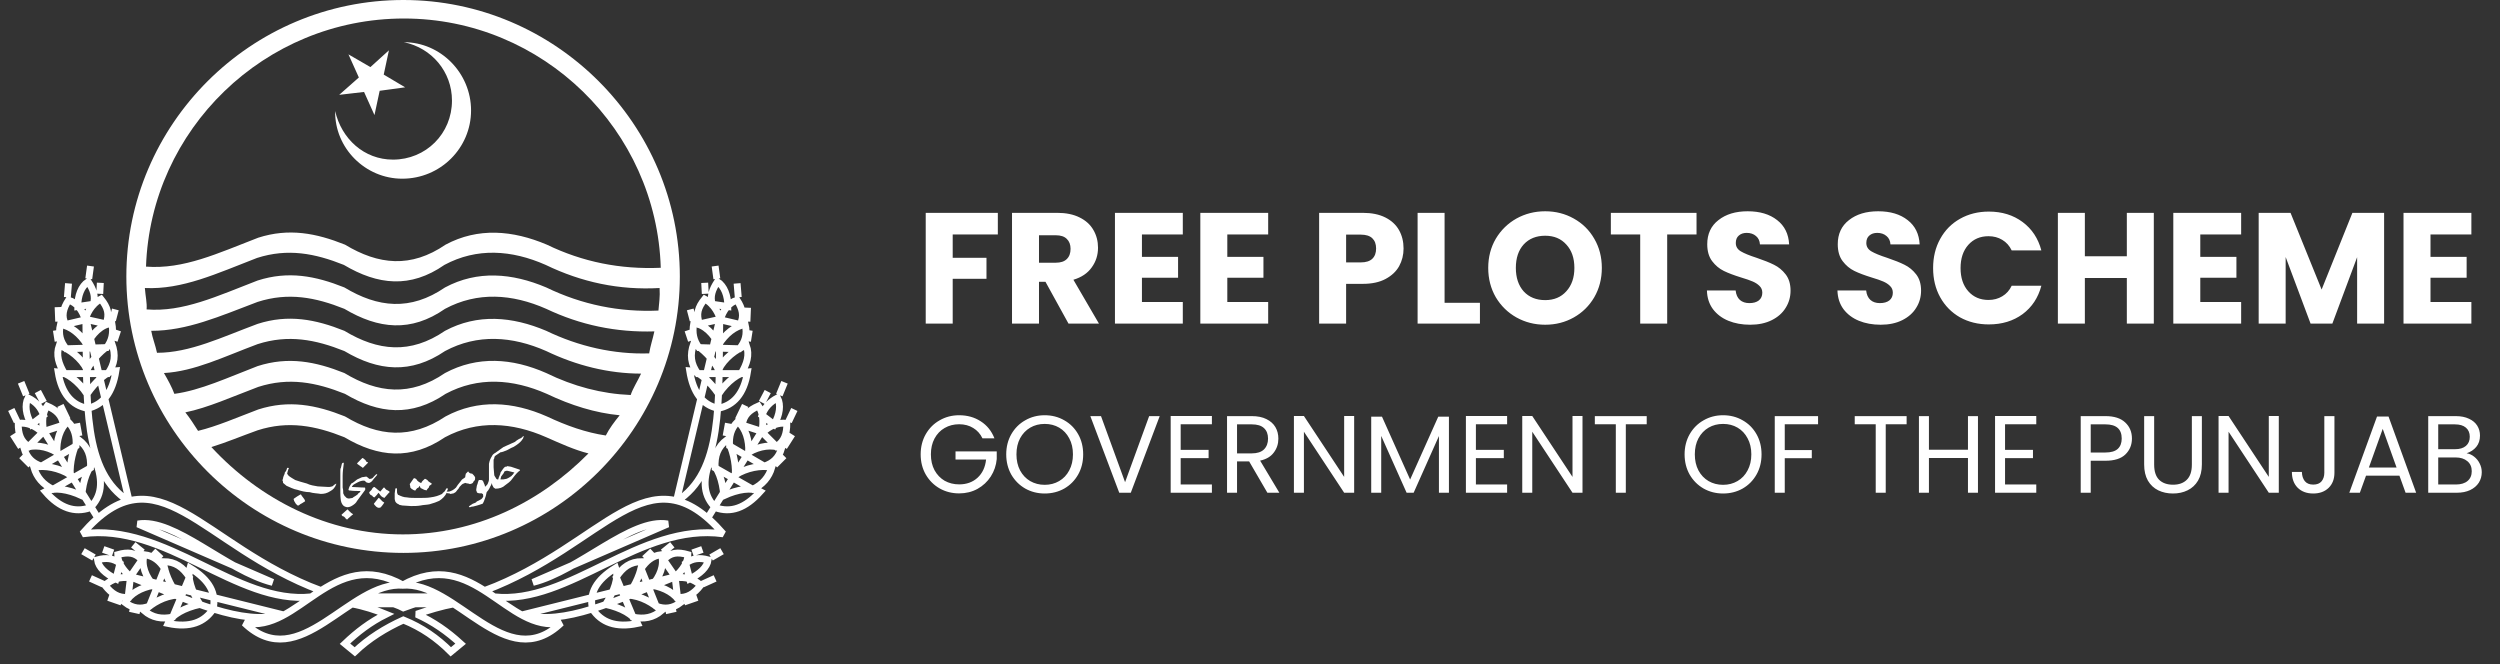<svg width="222" height="59" viewBox="0 0 222 59" fill="none" xmlns="http://www.w3.org/2000/svg">
<rect x="0" y="0" width="222" height="59" fill="#333333" stroke="none"/>
<path d="M88.608 18.901V20.821H84.6V22.894H87.599V24.758H84.6V28.738H82.204V18.901H88.608ZM94.884 28.738L92.838 25.024H92.263V28.738H89.867V18.901H93.889C94.664 18.901 95.323 19.036 95.864 19.307C96.416 19.578 96.827 19.952 97.097 20.428C97.368 20.895 97.504 21.419 97.504 21.998C97.504 22.652 97.317 23.235 96.943 23.749C96.579 24.263 96.037 24.627 95.318 24.842L97.588 28.738H94.884ZM92.263 23.329H93.749C94.188 23.329 94.515 23.221 94.729 23.006C94.954 22.792 95.066 22.488 95.066 22.096C95.066 21.722 94.954 21.428 94.729 21.213C94.515 20.998 94.188 20.891 93.749 20.891H92.263V23.329ZM101.404 20.821V22.81H104.613V24.66H101.404V26.818H105.033V28.738H99.008V18.901H105.033V20.821H101.404ZM108.985 20.821V22.81H112.194V24.66H108.985V26.818H112.614V28.738H106.589V18.901H112.614V20.821H108.985ZM124.636 22.068C124.636 22.637 124.505 23.161 124.243 23.637C123.982 24.104 123.58 24.483 123.038 24.772C122.496 25.062 121.824 25.206 121.02 25.206H119.535V28.738H117.139V18.901H121.02C121.805 18.901 122.468 19.036 123.01 19.307C123.552 19.578 123.958 19.952 124.229 20.428C124.5 20.905 124.636 21.451 124.636 22.068ZM120.838 23.301C121.296 23.301 121.637 23.193 121.861 22.979C122.085 22.764 122.198 22.46 122.198 22.068C122.198 21.675 122.085 21.372 121.861 21.157C121.637 20.942 121.296 20.835 120.838 20.835H119.535V23.301H120.838ZM128.279 26.888H131.418V28.738H125.883V18.901H128.279V26.888ZM137.213 28.836C136.288 28.836 135.438 28.621 134.663 28.191C133.897 27.761 133.285 27.163 132.827 26.398C132.379 25.622 132.154 24.753 132.154 23.791C132.154 22.829 132.379 21.965 132.827 21.199C133.285 20.433 133.897 19.835 134.663 19.405C135.438 18.976 136.288 18.761 137.213 18.761C138.138 18.761 138.983 18.976 139.749 19.405C140.524 19.835 141.132 20.433 141.571 21.199C142.019 21.965 142.243 22.829 142.243 23.791C142.243 24.753 142.019 25.622 141.571 26.398C141.122 27.163 140.515 27.761 139.749 28.191C138.983 28.621 138.138 28.836 137.213 28.836ZM137.213 26.65C137.998 26.65 138.623 26.388 139.09 25.865C139.567 25.342 139.805 24.651 139.805 23.791C139.805 22.922 139.567 22.231 139.09 21.717C138.623 21.194 137.998 20.933 137.213 20.933C136.419 20.933 135.784 21.19 135.307 21.703C134.84 22.217 134.607 22.913 134.607 23.791C134.607 24.66 134.84 25.356 135.307 25.879C135.784 26.393 136.419 26.65 137.213 26.65ZM150.652 18.901V20.821H148.046V28.738H145.65V20.821H143.044V18.901H150.652ZM155.414 28.836C154.695 28.836 154.05 28.719 153.48 28.485C152.911 28.252 152.453 27.906 152.107 27.448C151.771 26.991 151.593 26.439 151.575 25.795H154.125C154.162 26.159 154.288 26.439 154.503 26.636C154.718 26.823 154.998 26.916 155.344 26.916C155.699 26.916 155.979 26.837 156.185 26.678C156.39 26.51 156.493 26.281 156.493 25.991C156.493 25.748 156.409 25.547 156.241 25.389C156.082 25.23 155.881 25.099 155.638 24.996C155.405 24.893 155.068 24.777 154.629 24.646C153.994 24.45 153.476 24.254 153.074 24.058C152.672 23.861 152.327 23.572 152.037 23.189C151.748 22.806 151.603 22.306 151.603 21.689C151.603 20.774 151.934 20.059 152.598 19.546C153.261 19.022 154.125 18.761 155.19 18.761C156.274 18.761 157.147 19.022 157.81 19.546C158.473 20.059 158.828 20.779 158.875 21.703H156.283C156.264 21.386 156.147 21.138 155.933 20.961C155.718 20.774 155.442 20.68 155.106 20.68C154.816 20.68 154.583 20.76 154.405 20.919C154.228 21.068 154.139 21.288 154.139 21.577C154.139 21.895 154.288 22.142 154.587 22.32C154.886 22.497 155.353 22.689 155.989 22.894C156.624 23.109 157.138 23.315 157.53 23.511C157.932 23.707 158.277 23.992 158.567 24.366C158.856 24.739 159.001 25.221 159.001 25.809C159.001 26.369 158.856 26.879 158.567 27.336C158.287 27.794 157.876 28.158 157.334 28.429C156.792 28.7 156.152 28.836 155.414 28.836ZM167.004 28.836C166.285 28.836 165.64 28.719 165.071 28.485C164.501 28.252 164.043 27.906 163.697 27.448C163.361 26.991 163.184 26.439 163.165 25.795H165.715C165.753 26.159 165.879 26.439 166.094 26.636C166.308 26.823 166.589 26.916 166.934 26.916C167.289 26.916 167.57 26.837 167.775 26.678C167.981 26.51 168.083 26.281 168.083 25.991C168.083 25.748 167.999 25.547 167.831 25.389C167.672 25.23 167.471 25.099 167.229 24.996C166.995 24.893 166.659 24.777 166.22 24.646C165.584 24.45 165.066 24.254 164.664 24.058C164.263 23.861 163.917 23.572 163.627 23.189C163.338 22.806 163.193 22.306 163.193 21.689C163.193 20.774 163.525 20.059 164.188 19.546C164.851 19.022 165.715 18.761 166.78 18.761C167.864 18.761 168.737 19.022 169.4 19.546C170.064 20.059 170.419 20.779 170.465 21.703H167.873C167.854 21.386 167.738 21.138 167.523 20.961C167.308 20.774 167.032 20.68 166.696 20.68C166.406 20.68 166.173 20.76 165.995 20.919C165.818 21.068 165.729 21.288 165.729 21.577C165.729 21.895 165.879 22.142 166.178 22.32C166.477 22.497 166.944 22.689 167.579 22.894C168.214 23.109 168.728 23.315 169.12 23.511C169.522 23.707 169.868 23.992 170.157 24.366C170.447 24.739 170.591 25.221 170.591 25.809C170.591 26.369 170.447 26.879 170.157 27.336C169.877 27.794 169.466 28.158 168.924 28.429C168.382 28.7 167.742 28.836 167.004 28.836ZM171.66 23.805C171.66 22.834 171.87 21.97 172.29 21.213C172.711 20.447 173.294 19.854 174.042 19.433C174.798 19.004 175.653 18.789 176.606 18.789C177.774 18.789 178.773 19.097 179.605 19.714C180.436 20.33 180.992 21.171 181.272 22.236H178.638C178.442 21.825 178.161 21.512 177.797 21.297C177.442 21.082 177.036 20.975 176.578 20.975C175.84 20.975 175.242 21.232 174.784 21.745C174.327 22.259 174.098 22.946 174.098 23.805C174.098 24.665 174.327 25.351 174.784 25.865C175.242 26.379 175.84 26.636 176.578 26.636C177.036 26.636 177.442 26.528 177.797 26.313C178.161 26.099 178.442 25.786 178.638 25.375H181.272C180.992 26.439 180.436 27.28 179.605 27.897C178.773 28.504 177.774 28.808 176.606 28.808C175.653 28.808 174.798 28.597 174.042 28.177C173.294 27.747 172.711 27.154 172.29 26.398C171.87 25.641 171.66 24.777 171.66 23.805ZM191.259 18.901V28.738H188.863V24.688H185.136V28.738H182.739V18.901H185.136V22.754H188.863V18.901H191.259ZM195.385 20.821V22.81H198.594V24.66H195.385V26.818H199.014V28.738H192.989V18.901H199.014V20.821H195.385ZM211.709 18.901V28.738H209.313V22.838L207.113 28.738H205.18L202.966 22.824V28.738H200.57V18.901H203.4L206.16 25.711L208.893 18.901H211.709ZM215.828 20.821V22.81H219.037V24.66H215.828V26.818H219.458V28.738H213.432V18.901H219.458V20.821H215.828Z" fill="white"/>
<path d="M87.241 38.922C87.053 38.526 86.779 38.22 86.421 38.005C86.063 37.784 85.647 37.673 85.172 37.673C84.697 37.673 84.267 37.784 83.883 38.005C83.506 38.22 83.207 38.532 82.985 38.942C82.77 39.346 82.663 39.814 82.663 40.348C82.663 40.881 82.77 41.35 82.985 41.754C83.207 42.157 83.506 42.469 83.883 42.691C84.267 42.905 84.697 43.013 85.172 43.013C85.836 43.013 86.382 42.814 86.812 42.417C87.241 42.02 87.492 41.483 87.564 40.807H84.85V40.084H88.51V40.767C88.458 41.327 88.283 41.841 87.983 42.31C87.684 42.772 87.29 43.14 86.802 43.413C86.314 43.68 85.771 43.813 85.172 43.813C84.541 43.813 83.965 43.667 83.444 43.374C82.923 43.075 82.51 42.661 82.204 42.134C81.905 41.607 81.755 41.012 81.755 40.348C81.755 39.684 81.905 39.089 82.204 38.561C82.51 38.028 82.923 37.614 83.444 37.322C83.965 37.022 84.541 36.873 85.172 36.873C85.894 36.873 86.532 37.051 87.085 37.41C87.645 37.767 88.052 38.272 88.305 38.922H87.241ZM92.77 43.823C92.138 43.823 91.562 43.676 91.042 43.384C90.521 43.084 90.108 42.671 89.802 42.144C89.503 41.61 89.353 41.012 89.353 40.348C89.353 39.684 89.503 39.089 89.802 38.561C90.108 38.028 90.521 37.614 91.042 37.322C91.562 37.022 92.138 36.873 92.77 36.873C93.407 36.873 93.987 37.022 94.507 37.322C95.028 37.614 95.438 38.025 95.737 38.552C96.037 39.079 96.186 39.678 96.186 40.348C96.186 41.018 96.037 41.617 95.737 42.144C95.438 42.671 95.028 43.084 94.507 43.384C93.987 43.676 93.407 43.823 92.77 43.823ZM92.77 43.052C93.245 43.052 93.671 42.941 94.049 42.72C94.432 42.499 94.732 42.183 94.947 41.773C95.168 41.363 95.278 40.888 95.278 40.348C95.278 39.801 95.168 39.326 94.947 38.922C94.732 38.513 94.436 38.197 94.058 37.976C93.681 37.754 93.251 37.644 92.77 37.644C92.288 37.644 91.859 37.754 91.481 37.976C91.104 38.197 90.804 38.513 90.583 38.922C90.368 39.326 90.261 39.801 90.261 40.348C90.261 40.888 90.368 41.363 90.583 41.773C90.804 42.183 91.104 42.499 91.481 42.72C91.865 42.941 92.295 43.052 92.77 43.052ZM102.982 36.951L100.414 43.755H99.389L96.822 36.951H97.769L99.907 42.818L102.045 36.951H102.982ZM104.844 37.673V39.947H107.324V40.68H104.844V43.023H107.617V43.755H103.956V36.941H107.617V37.673H104.844ZM112.543 43.755L110.923 40.972H109.849V43.755H108.961V36.951H111.157C111.671 36.951 112.104 37.038 112.455 37.214C112.813 37.39 113.08 37.627 113.256 37.927C113.432 38.226 113.519 38.568 113.519 38.952C113.519 39.42 113.383 39.834 113.109 40.192C112.843 40.55 112.439 40.787 111.899 40.904L113.607 43.755H112.543ZM109.849 40.26H111.157C111.639 40.26 112 40.143 112.241 39.908C112.481 39.668 112.602 39.349 112.602 38.952C112.602 38.548 112.481 38.236 112.241 38.015C112.006 37.793 111.645 37.683 111.157 37.683H109.849V40.26ZM120.249 43.755H119.361L115.788 38.337V43.755H114.9V36.941H115.788L119.361 42.349V36.941H120.249V43.755ZM128.665 36.999V43.755H127.777V38.718L125.532 43.755H124.907L122.652 38.708V43.755H121.764V36.999H122.72L125.219 42.583L127.718 36.999H128.665ZM131.06 37.673V39.947H133.539V40.68H131.06V43.023H133.832V43.755H130.172V36.941H133.832V37.673H131.06ZM140.526 43.755H139.638L136.065 38.337V43.755H135.176V36.941H136.065L139.638 42.349V36.941H140.526V43.755ZM146.228 36.951V37.673H144.373V43.755H143.485V37.673H141.621V36.951H146.228ZM153.009 43.823C152.378 43.823 151.802 43.676 151.281 43.384C150.76 43.084 150.347 42.671 150.041 42.144C149.742 41.61 149.592 41.012 149.592 40.348C149.592 39.684 149.742 39.089 150.041 38.561C150.347 38.028 150.76 37.614 151.281 37.322C151.802 37.022 152.378 36.873 153.009 36.873C153.647 36.873 154.226 37.022 154.746 37.322C155.267 37.614 155.677 38.025 155.976 38.552C156.276 39.079 156.425 39.678 156.425 40.348C156.425 41.018 156.276 41.617 155.976 42.144C155.677 42.671 155.267 43.084 154.746 43.384C154.226 43.676 153.647 43.823 153.009 43.823ZM153.009 43.052C153.484 43.052 153.91 42.941 154.288 42.72C154.672 42.499 154.971 42.183 155.186 41.773C155.407 41.363 155.518 40.888 155.518 40.348C155.518 39.801 155.407 39.326 155.186 38.922C154.971 38.513 154.675 38.197 154.297 37.976C153.92 37.754 153.49 37.644 153.009 37.644C152.527 37.644 152.098 37.754 151.72 37.976C151.343 38.197 151.043 38.513 150.822 38.922C150.607 39.326 150.5 39.801 150.5 40.348C150.5 40.888 150.607 41.363 150.822 41.773C151.043 42.183 151.343 42.499 151.72 42.72C152.104 42.941 152.534 43.052 153.009 43.052ZM161.444 36.951V37.673H158.486V39.967H160.888V40.689H158.486V43.755H157.598V36.951H161.444ZM169.308 36.951V37.673H167.453V43.755H166.564V37.673H164.7V36.951H169.308ZM175.643 36.951V43.755H174.755V40.67H171.289V43.755H170.401V36.951H171.289V39.938H174.755V36.951H175.643ZM178.048 37.673V39.947H180.528V40.68H178.048V43.023H180.821V43.755H177.16V36.941H180.821V37.673H178.048ZM189.316 38.942C189.316 39.508 189.121 39.98 188.731 40.358C188.347 40.728 187.758 40.914 186.964 40.914H185.656V43.755H184.767V36.951H186.964C187.732 36.951 188.314 37.136 188.711 37.507C189.115 37.878 189.316 38.356 189.316 38.942ZM186.964 40.182C187.458 40.182 187.823 40.074 188.057 39.86C188.291 39.645 188.408 39.339 188.408 38.942C188.408 38.102 187.927 37.683 186.964 37.683H185.656V40.182H186.964ZM191.289 36.951V41.256C191.289 41.861 191.436 42.31 191.728 42.603C192.028 42.896 192.441 43.042 192.968 43.042C193.489 43.042 193.896 42.896 194.188 42.603C194.488 42.31 194.637 41.861 194.637 41.256V36.951H195.526V41.246C195.526 41.812 195.412 42.29 195.184 42.681C194.956 43.065 194.647 43.351 194.257 43.54C193.873 43.729 193.44 43.823 192.958 43.823C192.477 43.823 192.041 43.729 191.65 43.54C191.266 43.351 190.96 43.065 190.733 42.681C190.511 42.29 190.401 41.812 190.401 41.246V36.951H191.289ZM202.357 43.755H201.469L197.896 38.337V43.755H197.008V36.941H197.896L201.469 42.349V36.941H202.357V43.755ZM207.298 36.951V41.978C207.298 42.538 207.125 42.987 206.78 43.325C206.436 43.657 205.98 43.823 205.414 43.823C204.841 43.823 204.382 43.654 204.037 43.315C203.692 42.97 203.52 42.502 203.52 41.91H204.408C204.415 42.242 204.499 42.512 204.662 42.72C204.831 42.928 205.082 43.032 205.414 43.032C205.746 43.032 205.993 42.935 206.156 42.739C206.318 42.538 206.4 42.284 206.4 41.978V36.951H207.298ZM213.07 42.242H210.102L209.555 43.755H208.618L211.078 36.99H212.103L214.554 43.755H213.616L213.07 42.242ZM212.816 41.519L211.586 38.083L210.356 41.519H212.816ZM219.033 40.25C219.28 40.289 219.504 40.39 219.706 40.553C219.914 40.715 220.077 40.917 220.194 41.158C220.318 41.399 220.38 41.656 220.38 41.929C220.38 42.274 220.292 42.587 220.116 42.866C219.94 43.14 219.683 43.358 219.345 43.52C219.013 43.676 218.619 43.755 218.164 43.755H215.626V36.951H218.066C218.528 36.951 218.922 37.029 219.247 37.185C219.573 37.335 219.817 37.54 219.979 37.8C220.142 38.06 220.223 38.353 220.223 38.678C220.223 39.082 220.113 39.417 219.892 39.684C219.677 39.944 219.39 40.133 219.033 40.25ZM216.514 39.889H218.008C218.424 39.889 218.746 39.791 218.974 39.596C219.202 39.401 219.316 39.131 219.316 38.786C219.316 38.441 219.202 38.171 218.974 37.976C218.746 37.78 218.418 37.683 217.988 37.683H216.514V39.889ZM218.086 43.023C218.528 43.023 218.873 42.918 219.12 42.71C219.368 42.502 219.491 42.212 219.491 41.841C219.491 41.464 219.361 41.168 219.101 40.953C218.841 40.732 218.492 40.621 218.056 40.621H216.514V43.023H218.086Z" fill="white"/>
<path fill-rule="evenodd" clip-rule="evenodd" d="M35.82 0C49.327 0 60.369 11.042 60.369 24.549C60.369 38.056 49.327 49.098 35.82 49.098C22.262 49.098 11.22 38.056 11.22 24.549C11.22 11.042 22.262 0 35.82 0ZM12.966 23.676C16.305 23.933 19.335 22.495 22.93 21.108C25.652 20.235 28.065 20.697 30.633 21.724C33.612 23.522 36.488 23.83 39.569 21.724C42.446 20.184 45.527 20.44 48.557 21.724C51.741 23.265 55.079 23.933 58.675 23.779C58.315 11.556 48.198 1.644 35.872 1.644C23.495 1.644 13.377 11.504 12.966 23.676ZM13.018 27.476C16.253 27.733 19.283 26.295 22.878 24.909C25.6 24.035 28.014 24.498 30.582 25.525C33.561 27.322 36.437 27.63 39.518 25.525C42.394 23.984 45.476 24.241 48.506 25.525C51.69 27.066 55.028 27.733 58.469 27.579C58.52 26.963 58.623 26.346 58.572 25.576C54.977 25.782 51.639 25.062 48.454 23.522C45.424 22.186 42.343 21.981 39.467 23.522C36.437 25.628 33.561 25.319 30.531 23.522C27.963 22.495 25.549 22.032 22.827 22.905C19.232 24.292 16.202 25.73 12.864 25.576C12.915 26.295 13.069 26.911 13.018 27.476ZM13.942 31.328C16.869 31.328 19.694 29.942 22.878 28.76C25.6 27.887 28.014 28.349 30.582 29.377C33.561 31.174 36.437 31.482 39.518 29.377C42.394 27.836 45.476 28.093 48.506 29.377C51.382 30.763 54.514 31.482 57.647 31.38C57.75 30.712 57.956 30.147 58.109 29.428C54.72 29.531 51.536 28.863 48.506 27.425C45.476 26.09 42.394 25.884 39.518 27.425C36.488 29.531 33.612 29.223 30.582 27.425C28.014 26.398 25.6 25.936 22.878 26.809C19.489 28.093 16.613 29.377 13.429 29.377C13.531 29.993 13.788 30.609 13.942 31.328ZM15.483 34.974C17.794 34.666 20.208 33.536 22.878 32.509C25.6 31.636 28.014 32.099 30.582 33.126C33.561 34.923 36.437 35.231 39.518 33.126C42.394 31.585 45.476 31.79 48.506 33.126C50.919 34.307 53.436 34.974 56.004 35.077C56.209 34.461 56.62 33.845 56.928 33.177C54.052 33.177 51.176 32.458 48.506 31.174C45.476 29.839 42.394 29.633 39.518 31.174C36.488 33.228 33.612 32.972 30.582 31.174C28.014 30.147 25.6 29.685 22.878 30.558C19.848 31.688 17.28 32.972 14.558 33.126C14.918 33.742 15.277 34.41 15.483 34.974ZM18.77 39.699C23.084 44.373 29.144 47.454 35.769 47.454C42.189 47.454 47.941 44.63 52.255 40.264C51.022 39.956 49.79 39.391 48.506 38.826C45.476 37.491 42.394 37.286 39.518 38.826C36.488 40.881 33.612 40.624 30.582 38.826C28.014 37.799 25.6 37.337 22.878 38.21C21.44 38.724 20.105 39.288 18.77 39.699ZM17.588 38.261C19.283 37.85 21.029 37.08 22.93 36.361C25.652 35.488 28.065 35.95 30.633 36.977C33.612 38.775 36.488 39.032 39.569 36.977C42.446 35.437 45.527 35.642 48.557 36.977C50.303 37.799 52.049 38.416 53.795 38.672C54.104 38.056 54.566 37.44 55.028 36.875C52.871 36.669 50.714 36.002 48.557 34.974C45.527 33.639 42.446 33.434 39.569 34.974C36.539 37.029 33.663 36.772 30.633 34.974C28.065 33.947 25.652 33.485 22.93 34.358C20.619 35.231 18.462 36.207 16.459 36.618C16.869 37.132 17.229 37.697 17.588 38.261Z" fill="white"/>
<path fill-rule="evenodd" clip-rule="evenodd" d="M29.761 9.86C30.325 12.325 32.328 14.174 34.896 14.174C37.824 14.174 40.135 11.863 40.135 8.935C40.135 6.367 38.337 4.262 35.872 3.748C39.108 3.748 41.83 6.47 41.83 9.808C41.83 13.147 39.108 15.868 35.718 15.868C32.431 15.868 29.709 13.147 29.761 9.86ZM30.12 8.422L32.328 8.165L33.253 10.219L33.715 8.062L35.975 7.754L34.075 6.624L34.537 4.467L32.893 5.957L30.942 4.827L31.866 6.881L30.12 8.422Z" fill="white"/>
<path fill-rule="evenodd" clip-rule="evenodd" d="M57.236 49.612L57.955 48.944Z" fill="white"/>
<path fill-rule="evenodd" clip-rule="evenodd" d="M14.302 49.612L13.583 48.944Z" fill="white"/>
<path d="M66.378 30.301L66.532 29.326M66.327 28.555L66.378 27.323M65.556 26.398L65.454 25.166M63.656 24.755L63.502 23.625M62.629 26.09L62.578 25.114M61.55 28.453L61.294 27.477M61.396 30.25L61.088 29.326M68.792 41.292L69.614 40.47M69.614 39.7L70.332 38.57M70.024 37.44L70.538 36.361M69.203 35.078L69.665 33.948M67.662 35.745L68.175 34.769M65.556 37.286L66.172 36.002M64.478 38.724L64.683 37.594M59.085 54.234L60.01 54.029M60.729 53.464L61.91 53.053M62.372 51.871L63.502 51.358M63.142 49.509L64.118 48.944M61.499 49.098L62.372 48.79M58.88 49.047L59.702 48.379M57.236 49.612L57.955 48.944M8.704 46.017L3.876 38.262M62.834 46.017L67.662 38.262M5.16 30.301L5.006 29.326M5.211 28.555L5.16 27.271M5.982 26.398L6.084 25.166M7.882 24.755L8.036 23.625M8.858 26.09L8.909 25.114M9.988 28.453L10.244 27.477M10.142 30.25L10.45 29.326M2.746 41.292L1.924 40.47M1.873 39.7L1.154 38.57M1.514 37.44L1 36.361M2.335 35.078L1.873 33.948M3.876 35.745L3.362 34.769M5.982 37.286L5.365 36.002M7.009 38.724L6.803 37.594M12.453 54.234L11.528 54.029M10.809 53.464L9.628 53.053M9.166 51.871L8.036 51.358M8.344 49.509L7.368 48.944M10.039 49.098L9.166 48.79M12.658 49.047L11.836 48.379M14.302 49.612L13.583 48.944M10.655 50.023C10.039 49.56 9.423 49.509 8.652 49.714C8.755 50.382 9.371 50.947 10.296 51.409L10.655 50.023ZM25.138 54.593C21.389 55.569 17.023 53.412 11.528 51.204L25.138 54.593ZM18.924 54.08C19.232 52.693 18.616 51.512 16.869 50.433C16.613 51.306 17.023 52.488 17.742 53.669C16.407 53.977 15.277 54.542 14.918 55.364C16.869 55.775 18.153 55.261 18.924 54.08ZM16.818 51.255C16.253 50.382 15.585 49.868 14.507 49.868C14.61 50.793 15.072 51.923 15.791 52.847C14.61 52.899 13.48 53.566 12.812 54.234C13.531 54.85 14.353 55.004 15.329 54.799L16.818 51.255ZM14.61 50.485C14.199 49.817 13.634 49.355 12.812 49.252C12.504 50.177 12.966 51.255 13.634 51.974C12.504 52.18 11.58 52.693 11.117 53.515C11.785 54.029 12.504 54.131 13.274 53.823L14.61 50.485ZM12.607 49.714C11.991 49.047 11.374 48.995 10.45 49.252C10.45 49.92 10.912 50.639 11.58 51.204L12.607 49.714ZM11.374 53.053C10.501 53.104 9.936 52.745 9.32 51.974C9.936 51.409 10.655 51.204 11.58 51.306L11.374 53.053ZM8.293 27.015C8.498 26.296 8.293 25.73 7.831 25.012C7.214 25.422 6.906 26.244 6.906 27.22L8.293 27.015ZM11.477 44.527C7.317 41.908 7.728 35.848 7.625 28.298L11.477 44.527ZM7.779 36.259C9.166 35.951 9.988 34.872 10.296 32.921C9.423 32.972 8.498 33.896 7.728 34.975C6.957 33.845 5.93 33.075 5.16 33.023C5.468 34.975 6.393 36.002 7.779 36.259ZM9.577 33.177C10.193 32.304 10.296 31.534 9.936 30.507C9.114 30.969 8.241 31.842 7.728 32.818C7.214 31.791 6.187 31.02 5.263 30.661C4.955 31.534 5.211 32.304 5.725 33.177H9.577ZM9.474 30.866C9.936 30.25 10.09 29.582 9.936 28.709C8.96 28.812 8.139 29.685 7.728 30.61C7.112 29.634 6.29 28.966 5.365 28.812C5.16 29.685 5.365 30.353 5.879 30.969L9.474 30.866ZM9.423 28.761C9.731 27.887 9.577 27.323 8.96 26.552C8.344 26.86 7.831 27.528 7.574 28.35L9.423 28.761ZM5.828 28.812C5.417 28.093 5.622 27.374 6.084 26.655C6.803 26.86 7.317 27.528 7.574 28.401L5.828 28.812ZM3.876 36.875C3.619 36.156 3.208 35.694 2.489 35.334C2.181 35.951 2.284 36.824 2.798 37.697L3.876 36.875ZM7.985 45.092C9.012 44.117 9.217 42.781 8.498 40.932C7.779 41.497 7.368 42.678 7.266 44.014C6.033 43.449 4.8 43.243 4.03 43.654C5.314 45.144 6.649 45.554 7.985 45.092ZM8.036 41.549C8.087 40.47 7.831 39.7 6.957 39.032C6.495 39.854 6.187 41.086 6.238 42.165C5.263 41.549 3.979 41.292 3.003 41.497C3.26 42.37 3.825 43.038 4.698 43.449L8.036 41.549ZM6.752 39.597C6.803 38.775 6.649 38.056 6.033 37.44C5.314 38.005 5.006 39.135 5.057 40.162C4.081 39.597 3.003 39.443 2.13 39.803C2.387 40.675 2.9 41.138 3.671 41.395L6.752 39.597ZM5.622 37.748C5.519 36.875 5.006 36.413 4.184 36.053C3.773 36.618 3.722 37.44 3.876 38.313L5.622 37.748ZM2.541 39.648C1.822 39.186 1.616 38.519 1.616 37.594C2.387 37.491 3.157 37.8 3.773 38.416L2.541 39.648ZM24.213 51.717C20.105 50.69 15.483 45.965 12.247 46.53L24.213 51.717ZM28.476 52.436C17.794 48.431 13.993 39.7 7.317 47.403C14.712 46.376 20.978 53.72 27.654 53.001L28.476 52.436ZM21.697 55.312C26.525 56.288 29.452 48.379 35.82 51.974C31.044 51.563 26.627 60.037 21.697 55.312ZM60.883 50.023C61.499 49.56 62.115 49.509 62.886 49.714C62.783 50.382 62.167 50.947 61.242 51.409L60.883 50.023ZM46.4 54.593C50.149 55.569 54.514 53.412 60.01 51.204L46.4 54.593ZM52.614 54.08C52.306 52.693 52.922 51.512 54.669 50.433C54.977 51.306 54.514 52.488 53.795 53.669C55.131 53.977 56.261 54.542 56.62 55.364C54.669 55.775 53.385 55.261 52.614 54.08ZM54.72 51.255C55.285 50.382 55.952 49.868 57.031 49.868C56.928 50.793 56.466 51.923 55.747 52.847C56.928 52.899 58.058 53.566 58.726 54.234C58.007 54.85 57.185 55.004 56.209 54.799L54.72 51.255ZM56.928 50.485C57.39 49.817 57.904 49.355 58.726 49.252C59.034 50.177 58.572 51.255 57.904 51.974C59.034 52.18 59.958 52.693 60.42 53.515C59.753 54.029 59.034 54.131 58.264 53.823L56.928 50.485ZM58.931 49.714C59.547 49.047 60.164 48.995 61.088 49.252C61.088 49.92 60.626 50.639 59.958 51.204L58.931 49.714ZM60.164 53.053C61.037 53.104 61.602 52.745 62.218 51.974C61.602 51.409 60.883 51.204 59.958 51.306L60.164 53.053ZM63.245 27.015C63.04 26.296 63.245 25.73 63.707 25.012C64.324 25.422 64.632 26.244 64.632 27.22L63.245 27.015ZM60.061 44.527C64.221 41.908 63.81 35.848 63.913 28.298L60.061 44.527ZM63.759 36.259C62.372 35.951 61.55 34.872 61.242 32.921C62.115 32.972 63.04 33.896 63.81 34.975C64.581 33.845 65.608 33.075 66.378 33.023C66.07 34.975 65.145 36.002 63.759 36.259ZM61.961 33.177C61.345 32.304 61.242 31.534 61.602 30.507C62.423 30.969 63.297 31.842 63.81 32.818C64.324 31.791 65.351 31.02 66.275 30.661C66.583 31.534 66.327 32.304 65.813 33.177H61.961ZM62.064 30.866C61.602 30.25 61.448 29.582 61.602 28.709C62.578 28.812 63.399 29.685 63.81 30.61C64.426 29.634 65.248 28.966 66.172 28.812C66.378 29.685 66.172 30.353 65.659 30.969L62.064 30.866ZM62.115 28.761C61.807 27.887 61.961 27.323 62.578 26.552C63.194 26.86 63.707 27.528 63.964 28.35L62.115 28.761ZM65.71 28.812C66.121 28.093 65.916 27.374 65.454 26.655C64.734 26.86 64.221 27.528 63.964 28.401L65.71 28.812ZM67.662 36.875C67.919 36.156 68.381 35.694 69.049 35.334C69.357 35.951 69.254 36.824 68.74 37.697L67.662 36.875ZM63.553 45.092C62.526 44.117 62.321 42.781 63.04 40.932C63.759 41.497 64.17 42.678 64.272 44.014C65.505 43.449 66.737 43.243 67.508 43.654C66.172 45.144 64.889 45.554 63.553 45.092ZM63.502 41.549C63.451 40.47 63.707 39.7 64.581 39.032C65.043 39.854 65.351 41.086 65.299 42.165C66.275 41.549 67.559 41.292 68.535 41.497C68.278 42.37 67.713 43.038 66.84 43.449L63.502 41.549ZM64.786 39.597C64.734 38.775 64.889 38.056 65.505 37.44C66.224 38.005 66.532 39.135 66.481 40.162C67.457 39.597 68.535 39.443 69.408 39.803C69.151 40.675 68.638 41.138 67.867 41.395L64.786 39.597ZM65.916 37.748C66.019 36.875 66.532 36.413 67.354 36.053C67.765 36.618 67.816 37.44 67.662 38.313L65.916 37.748ZM68.946 39.648C69.665 39.186 69.87 38.519 69.87 37.594C69.1 37.491 68.33 37.8 67.713 38.416L68.946 39.648ZM47.324 51.717C51.433 50.69 56.055 45.965 59.291 46.53L47.324 51.717ZM43.062 52.436C53.744 48.431 57.544 39.7 64.221 47.403C56.825 46.376 50.56 53.72 43.883 53.001L43.062 52.436ZM39.21 53.001C37.875 53.258 36.796 53.618 35.82 53.977C34.947 53.515 33.561 53.207 32.328 53.001H39.21ZM40.34 53.618C39.21 53.823 38.029 54.182 37.002 54.542C38.491 55.21 39.724 56.083 40.905 57.161L40.032 57.88C38.799 56.648 37.464 55.723 35.82 55.056C34.228 55.775 32.739 56.699 31.506 57.88L30.633 57.161C31.712 56.134 32.842 55.261 34.28 54.542C33.407 54.182 32.328 53.823 31.198 53.618H40.34ZM49.841 55.312C45.013 56.288 42.086 48.379 35.718 51.974C40.494 51.563 44.911 60.037 49.841 55.312Z" stroke="white" stroke-width="0.613" stroke-miterlimit="2.613"/>
<path fill-rule="evenodd" clip-rule="evenodd" d="M44.705 39.699L45.732 39.237C45.886 39.083 46.04 39.031 46.091 38.98C46.245 38.929 46.399 38.826 46.451 38.723H46.502C46.502 38.826 46.451 38.877 46.451 38.929C46.451 38.98 46.348 39.031 46.348 39.083C46.194 39.288 45.937 39.494 45.578 39.699C45.423 39.75 45.269 39.853 45.064 39.956C44.807 40.059 44.602 40.161 44.448 40.161C44.242 40.315 44.037 40.418 43.934 40.521C43.934 40.572 43.883 40.623 43.883 40.726C43.831 40.778 43.831 40.829 43.831 40.88C43.831 41.086 43.831 41.291 43.831 41.497C43.831 41.702 43.883 41.907 43.883 42.113C43.883 42.216 43.934 42.318 43.986 42.37C44.037 42.472 44.088 42.575 44.191 42.575H44.242C44.294 42.318 44.448 42.113 44.448 41.959C44.602 41.753 44.705 41.548 44.858 41.445C44.858 41.445 44.91 41.445 44.961 41.445C45.013 41.394 45.064 41.394 45.064 41.394C45.167 41.394 45.269 41.445 45.372 41.445C45.526 41.497 45.68 41.548 45.834 41.599L46.142 41.702C46.194 41.753 46.194 41.753 46.142 41.805C46.04 41.856 45.783 42.113 45.526 42.472C45.321 42.781 45.064 42.935 44.858 43.089C44.653 43.294 44.345 43.397 43.986 43.397C43.934 43.345 43.78 43.294 43.78 43.191C43.729 43.14 43.677 42.986 43.677 42.883C43.626 43.089 43.523 43.191 43.472 43.345C43.42 43.448 43.318 43.602 43.215 43.705C43.164 43.962 43.112 44.167 43.061 44.27C43.01 44.424 42.958 44.578 42.856 44.732C42.753 44.783 42.65 44.783 42.547 44.835C42.342 44.886 42.239 44.938 41.983 44.989C41.983 44.989 41.931 44.989 41.88 44.989C41.828 45.04 41.726 45.04 41.674 45.04C41.623 44.989 41.623 44.989 41.674 44.938C41.777 44.886 41.88 44.783 41.983 44.732C42.137 44.681 42.291 44.629 42.342 44.527C42.496 44.475 42.547 44.424 42.65 44.373C42.804 44.321 42.856 44.167 42.907 44.116C42.907 44.064 42.907 44.064 42.907 44.064C42.907 44.013 42.907 43.859 42.856 43.859C42.804 43.859 42.804 43.808 42.804 43.808C42.702 43.808 42.65 43.808 42.599 43.808C42.547 43.808 42.496 43.808 42.393 43.756C42.342 43.756 42.342 43.705 42.342 43.654C42.291 43.602 42.291 43.602 42.291 43.448C42.291 43.397 42.342 43.243 42.342 43.14C42.393 42.986 42.445 42.883 42.445 42.781C42.496 42.729 42.496 42.729 42.496 42.678C42.496 42.626 42.547 42.626 42.547 42.626C42.599 42.626 42.599 42.626 42.65 42.626C42.753 42.626 42.804 42.626 42.856 42.678C42.907 42.729 42.958 42.832 42.958 42.883C43.01 42.986 43.061 43.089 43.061 43.191C43.112 43.191 43.112 43.191 43.112 43.191C43.164 43.191 43.164 43.14 43.164 43.14C43.215 43.089 43.318 42.986 43.318 42.935C43.369 42.832 43.42 42.678 43.42 42.575C43.42 42.524 43.42 42.472 43.42 42.37C43.42 42.318 43.42 42.318 43.42 42.267C43.42 42.216 43.42 42.062 43.42 41.959C43.42 41.753 43.42 41.651 43.42 41.599C43.42 41.548 43.42 41.394 43.42 41.343C43.42 41.291 43.42 41.24 43.42 41.188C43.472 40.88 43.575 40.675 43.677 40.521C43.729 40.367 43.883 40.264 43.986 40.213L44.705 39.699ZM45.68 41.959L45.475 41.907L45.064 41.805C45.013 41.805 44.961 41.805 44.961 41.805C44.91 41.805 44.858 41.856 44.807 41.856C44.756 41.907 44.756 42.01 44.653 42.113C44.602 42.164 44.55 42.267 44.499 42.318C44.499 42.37 44.448 42.524 44.448 42.524C44.448 42.575 44.448 42.575 44.448 42.575C44.653 42.575 44.756 42.575 44.961 42.524C45.115 42.472 45.269 42.37 45.423 42.267C45.475 42.216 45.475 42.164 45.526 42.164C45.578 42.062 45.68 41.959 45.68 41.959ZM36.385 42.986L36.744 42.472H36.847C36.95 42.524 37.052 42.626 37.052 42.678C37.155 42.781 37.258 42.832 37.36 42.883H37.412C37.463 42.729 37.617 42.626 37.72 42.524H37.771C37.874 42.575 37.977 42.626 38.028 42.729C38.079 42.781 38.182 42.832 38.336 42.935C38.336 42.986 38.336 42.986 38.336 42.986C38.285 43.037 38.285 43.037 38.131 43.14C38.079 43.243 38.079 43.345 38.028 43.345C37.977 43.397 37.925 43.448 37.874 43.551C37.823 43.551 37.771 43.499 37.669 43.499C37.669 43.499 37.617 43.448 37.566 43.448C37.514 43.397 37.463 43.397 37.36 43.345C37.309 43.294 37.309 43.191 37.258 43.14C37.206 43.243 37.206 43.294 37.052 43.345C37.001 43.397 36.898 43.499 36.898 43.551H36.847C36.795 43.551 36.795 43.551 36.693 43.499C36.641 43.448 36.641 43.448 36.59 43.448C36.539 43.397 36.487 43.345 36.436 43.294C36.436 43.14 36.385 43.037 36.385 42.986ZM41.572 41.856C41.52 41.907 41.366 42.062 41.366 42.062C41.366 42.113 41.315 42.216 41.315 42.37C41.264 42.421 41.212 42.472 41.109 42.524C41.058 42.575 41.007 42.575 40.955 42.678C40.699 42.986 40.544 43.191 40.493 43.294C40.288 43.499 40.082 43.602 39.877 43.654H39.825C39.774 43.654 39.671 43.654 39.671 43.654C39.671 43.654 39.671 43.602 39.723 43.551C39.774 43.499 39.774 43.397 39.723 43.345C39.723 43.345 39.671 43.345 39.62 43.397C39.569 43.499 39.517 43.602 39.466 43.654C39.415 43.705 39.312 43.756 39.261 43.859C38.952 44.013 38.644 44.116 38.233 44.167C37.977 44.218 37.514 44.218 37.104 44.218C36.744 44.218 36.385 44.218 36.128 44.167C35.871 44.167 35.614 44.064 35.409 43.962C35.357 43.962 35.306 43.91 35.306 43.859C35.255 43.808 35.255 43.705 35.255 43.654C35.255 43.602 35.255 43.602 35.255 43.551C35.255 43.499 35.255 43.499 35.255 43.448C35.255 43.397 35.203 43.345 35.203 43.345C35.203 43.345 35.152 43.345 35.101 43.397C35.101 43.551 35.049 43.705 35.049 43.808C35.049 43.859 35.049 44.013 35.049 44.116C35.049 44.167 35.049 44.27 35.049 44.321C35.049 44.373 35.101 44.475 35.101 44.527C35.152 44.629 35.255 44.732 35.409 44.783C35.409 44.835 35.511 44.835 35.717 44.886C35.974 44.886 36.23 44.938 36.487 44.938C36.795 44.938 37.052 44.938 37.36 44.886C37.566 44.835 37.874 44.835 38.131 44.783C38.49 44.681 38.798 44.578 39.004 44.475C39.312 44.27 39.517 44.064 39.671 43.756C39.723 43.808 39.723 43.808 39.825 43.808C39.877 43.808 39.928 43.808 39.98 43.859C40.031 43.859 40.031 43.859 40.031 43.859C40.082 43.859 40.236 43.808 40.288 43.808C40.339 43.756 40.442 43.756 40.544 43.602C40.596 43.499 40.75 43.397 40.801 43.243C40.955 43.089 41.058 42.935 41.212 42.935C41.264 42.883 41.264 42.883 41.315 42.883C41.366 42.883 41.418 42.935 41.572 42.935C41.623 42.935 41.674 42.986 41.726 42.986C41.777 42.986 41.931 42.935 41.983 42.883C42.034 42.832 42.034 42.729 42.137 42.678C42.137 42.626 42.188 42.626 42.188 42.524C42.188 42.472 42.188 42.421 42.188 42.37C42.137 42.267 42.034 42.164 41.931 42.062C41.726 42.062 41.623 41.959 41.572 41.856ZM30.324 45.708L30.838 45.246H30.889C30.941 45.297 30.992 45.4 31.095 45.451C31.146 45.554 31.3 45.605 31.352 45.657C31.352 45.657 31.352 45.708 31.3 45.708L30.889 46.067C30.889 46.119 30.838 46.119 30.838 46.119C30.787 46.119 30.735 46.119 30.735 46.067C30.684 46.067 30.684 46.067 30.684 46.016C30.633 45.965 30.581 45.913 30.53 45.862C30.427 45.862 30.376 45.811 30.324 45.708ZM33.611 44.218H33.663C33.714 44.27 33.765 44.321 33.868 44.424C33.919 44.527 34.074 44.578 34.125 44.629C34.074 44.681 34.074 44.732 34.022 44.783C33.971 44.835 33.919 44.938 33.868 44.989C33.817 44.989 33.817 45.04 33.817 45.04C33.765 45.092 33.714 45.092 33.611 45.092C33.56 45.092 33.457 45.04 33.406 44.989C33.355 44.938 33.2 44.783 33.2 44.732L33.611 44.218ZM33.611 43.756C33.509 43.91 33.406 44.013 33.252 44.167C33.2 44.167 33.098 44.116 33.046 44.013C32.944 43.962 32.892 43.962 32.841 43.859C32.789 43.808 32.789 43.756 32.789 43.705C32.841 43.654 32.944 43.551 32.995 43.499C33.046 43.345 33.149 43.294 33.2 43.243H33.252C33.457 43.397 33.56 43.499 33.56 43.499C33.611 43.551 33.663 43.551 33.765 43.654L34.074 43.294H34.125C34.176 43.345 34.279 43.499 34.33 43.499C34.433 43.551 34.536 43.602 34.587 43.654C34.587 43.705 34.587 43.705 34.587 43.705C34.587 43.705 34.587 43.756 34.536 43.756L34.176 44.167L34.125 44.218C34.074 44.218 34.074 44.167 34.022 44.167C33.971 44.167 33.971 44.116 33.919 44.116C33.868 44.064 33.817 44.013 33.765 43.962C33.714 43.91 33.714 43.859 33.611 43.756ZM30.222 43.756C30.222 44.218 30.273 44.424 30.273 44.475C30.324 44.732 30.479 44.938 30.633 44.989C30.684 44.989 30.735 45.04 30.838 45.04C30.992 45.04 31.146 44.989 31.3 44.886C31.454 44.783 31.608 44.681 31.711 44.475L32.43 43.499V43.345C32.43 43.294 32.379 43.294 32.379 43.294C31.968 43.294 31.608 43.243 31.249 43.243C31.249 43.243 31.249 43.191 31.3 43.14C31.403 42.986 31.608 42.935 31.762 42.832C31.968 42.729 32.122 42.678 32.327 42.678C32.379 42.678 32.43 42.729 32.533 42.832C32.636 42.883 32.738 42.883 32.738 42.883H32.789C32.944 42.832 33.046 42.729 33.149 42.575C33.252 42.472 33.355 42.318 33.457 42.216C33.508 42.164 33.508 42.113 33.457 42.113C33.406 42.113 33.406 42.113 33.406 42.113C33.355 42.164 33.303 42.216 33.2 42.318C33.098 42.472 32.995 42.524 32.841 42.524C32.789 42.524 32.789 42.524 32.789 42.524C32.738 42.472 32.636 42.37 32.533 42.318C32.43 42.318 32.327 42.37 32.173 42.37C32.122 42.37 31.865 42.524 31.711 42.575C31.506 42.729 31.352 42.883 31.198 42.935C31.095 43.089 30.992 43.243 30.941 43.499L30.992 43.551H31.043C31.352 43.602 31.711 43.602 32.019 43.602C31.968 43.654 31.968 43.756 31.814 43.808C31.814 43.859 31.762 43.91 31.608 44.013C31.557 44.064 31.403 44.116 31.3 44.218C31.198 44.218 31.095 44.27 30.992 44.27C30.889 44.27 30.735 44.218 30.684 44.116C30.581 44.064 30.53 43.91 30.479 43.808C30.479 43.654 30.479 43.499 30.427 43.294V42.267C30.427 41.907 30.479 41.548 30.53 41.137C30.53 41.086 30.479 41.086 30.479 41.086C30.427 41.086 30.427 41.137 30.376 41.137C30.376 41.137 30.324 41.291 30.273 41.548C30.222 41.599 30.222 41.702 30.222 41.805C30.222 41.856 30.222 42.01 30.222 42.062C30.222 42.164 30.222 42.267 30.222 42.318V42.883V43.756V43.756ZM31.711 41.137L32.173 40.675H32.225C32.379 40.778 32.481 40.88 32.533 40.983C32.533 41.034 32.584 41.034 32.636 41.034C32.687 41.086 32.687 41.086 32.687 41.086C32.533 41.24 32.379 41.394 32.225 41.548C32.225 41.548 32.173 41.548 32.173 41.497C32.122 41.497 32.122 41.445 32.071 41.445C32.019 41.394 31.916 41.343 31.865 41.291C31.762 41.24 31.711 41.188 31.711 41.137ZM26.062 44.321L26.113 44.27C26.267 44.167 26.473 44.013 26.678 43.91H26.729C26.781 44.064 27.038 44.27 27.089 44.475V44.527C27.038 44.527 26.935 44.629 26.832 44.681C26.729 44.732 26.627 44.783 26.524 44.886C26.473 44.886 26.37 44.886 26.37 44.835C26.319 44.783 26.267 44.732 26.267 44.732C26.216 44.681 26.164 44.527 26.113 44.475C26.113 44.373 26.062 44.321 26.062 44.321ZM29.862 42.986C29.913 42.986 29.913 42.986 29.862 42.986C29.862 42.935 29.811 42.935 29.811 42.986C29.708 42.986 29.554 43.191 29.503 43.191C29.349 43.243 29.246 43.243 29.143 43.243C28.835 43.243 28.527 43.191 28.219 43.191C27.911 43.14 27.551 43.089 27.243 42.935C26.832 42.832 26.524 42.729 26.216 42.626C26.062 42.524 25.754 42.37 25.599 42.216C25.599 42.164 25.548 42.164 25.497 42.062C25.497 42.01 25.548 41.907 25.548 41.856L25.599 41.702C25.599 41.702 25.599 41.651 25.651 41.599C25.651 41.548 25.599 41.548 25.599 41.548H25.548C25.548 41.548 25.548 41.548 25.497 41.548C25.445 41.753 25.394 41.856 25.291 41.959C25.291 42.062 25.24 42.164 25.189 42.267C25.189 42.318 25.137 42.37 25.137 42.472C25.137 42.524 25.086 42.575 25.086 42.678C25.137 42.729 25.137 42.832 25.137 42.883C25.24 42.986 25.343 43.037 25.445 43.14C25.702 43.243 26.062 43.448 26.421 43.499C26.729 43.602 27.14 43.705 27.5 43.705C27.808 43.808 28.219 43.808 28.476 43.859C28.784 43.859 29.041 43.808 29.349 43.602C29.554 43.499 29.759 43.294 29.862 42.986Z" fill="white"/>
</svg>
